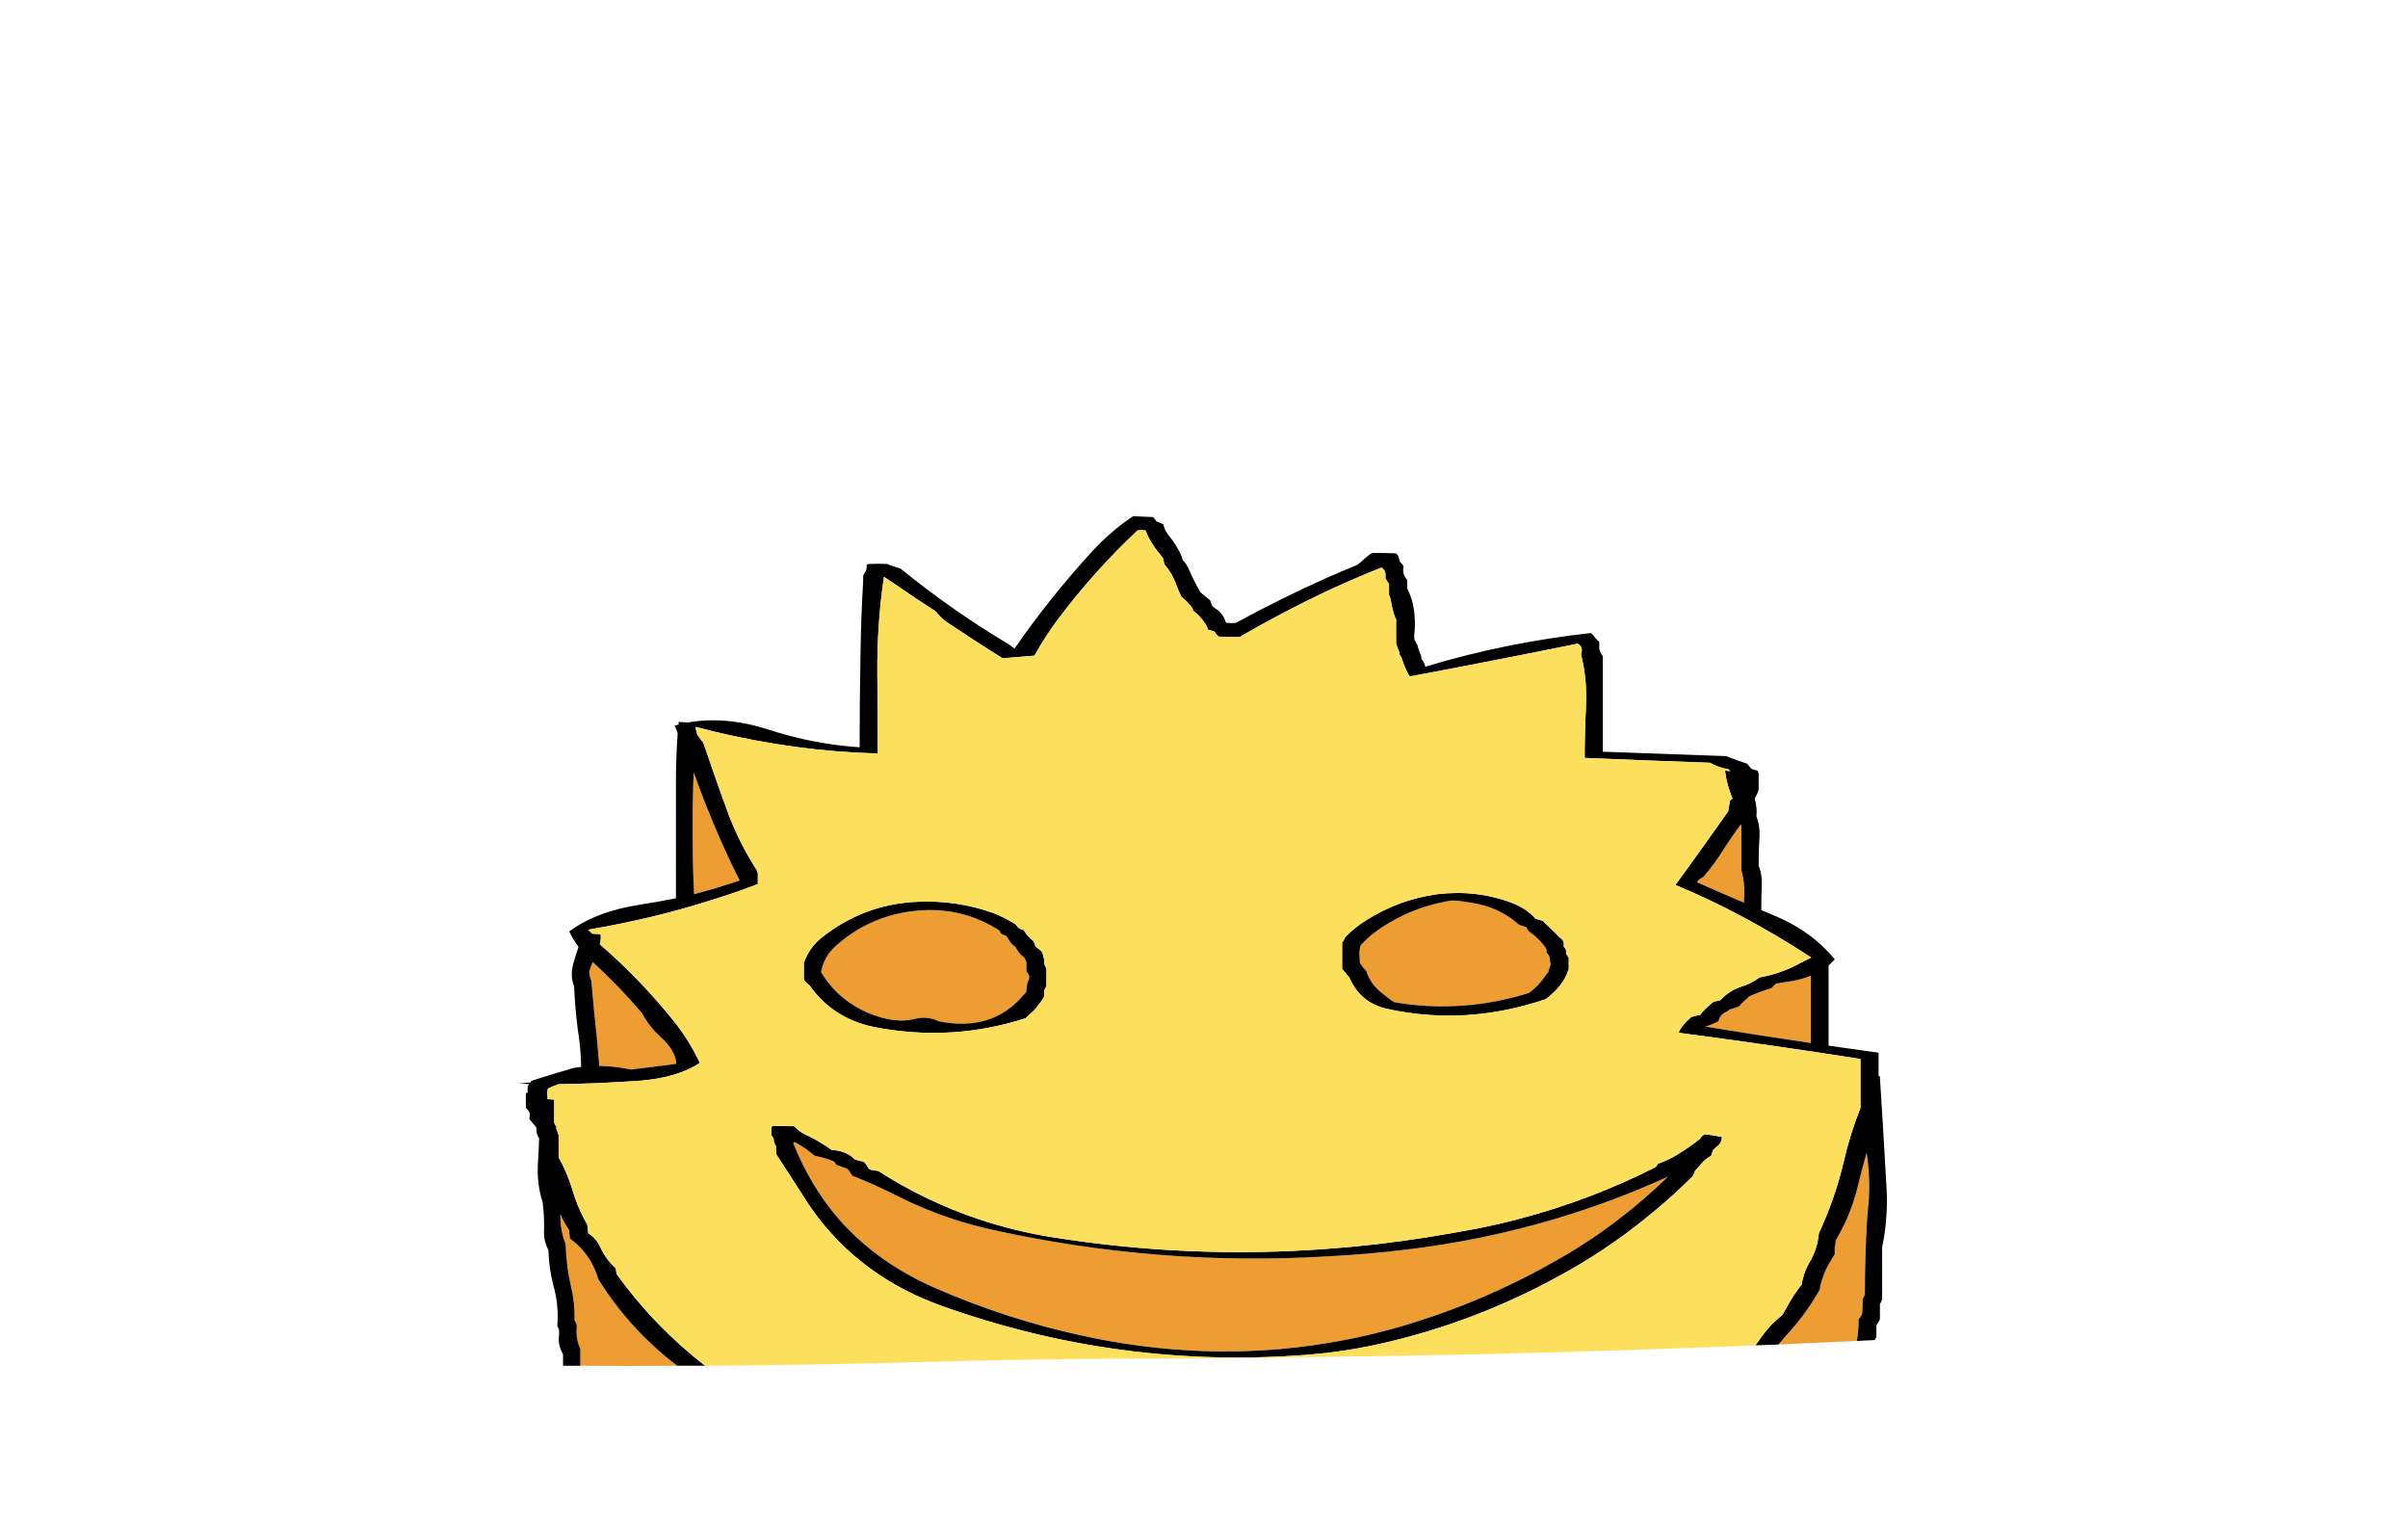
<svg viewBox="0 0 272 172" height="172px" width="272px" y="0px" x="0px" preserveAspectRatio="none" xmlns:xlink="http://www.w3.org/1999/xlink" version="1.1" xmlns="http://www.w3.org/2000/svg">
<defs></defs>

<g id="Layer_2">
<g>
<g>
<g>
<path d="M 63.3 137.1
Q 63.3 137.25 63.3 137.35 63.3 137.526 63.3 137.7 63.362 139.205 63.9 140.55 63.95 142.95 64.5 145.3 64.95 147.15 64.9 149.15 65 149.25 65.05 149.4 65.1 149.5 65.15 149.65 65.15 149.75 65.15 149.9 65.05 150.9 65.35 151.85 65.45 152.1 65.55 152.35 65.55 152.45 65.55 152.6 65.55 153.3 65.55 154.05 65.55 154.176 65.55 154.25 71.004 154.303 76.5 154.25 71.182 150.225 67.6 144.5 67.3 143.5 66.75 142.5 65.85 140.95 64.4 139.9 64.35 139.75 64.35 139.6 64.3 139.3 64.3 138.95 63.891 138.337 63.55 137.7 63.427 137.403 63.3 137.1
M 210.85 130.2
Q 210.3 132.1 209.85 134 209.377 135.92 208.6 137.7 208.046 138.934 207.35 140.1 207.35 140.25 207.35 140.4 207.2 140.85 207.25 141.35 207.25 141.5 207.25 141.65 206.9 142.2 206.55 142.8 205.9 144 205.6 145.3 205.6 145.5 205.55 145.65 203.95 148.5 201.7 150.9 201.294 151.364 200.9 151.85 205.323 151.659 209.75 151.45 209.95 150.224 209.95 149 210.05 148.85 210.15 148.75 210.2 148.6 210.3 148.5 210.35 148.35 210.35 148.25 210.4 147.65 210.4 147 210.4 146.9 210.4 146.75 210.4 146.65 210.5 146.55 210.55 146.4 210.65 146.25 210.65 141.975 210.9 137.7 211.006 136.575 211.1 135.45 211.25 132.8 210.85 130.2
M 66.95 108.65
Q 66.7 109.2 66.55 109.8 66.6 109.9 66.6 109.95 66.6 110.4 66.8 110.75 67.05 113.9 67.4 117.05 67.55 118.75 67.7 120.4 69.35 120.4 71 120.75 71.1 120.75 71.25 120.8 73.8 120.5 76.4 120.15 76.3 118.6 74.55 117.05 73.3 115.9 72.5 114.4 69.9 111.35 66.95 108.65
M 80.55 92.9
Q 79.737 90.991 79 89 78.7 88.1 78.35 87.25 78.2 91.2 78.25 95.15 78.25 98.1 78.4 101 79.479 100.709 80.55 100.4 82.059 99.947 83.55 99.45 81.94 96.262 80.55 92.9
M 204.55 117.8
Q 204.55 115.25 204.55 112.65 204.55 111.45 204.55 110.2 203.45 110.65 202.15 110.85 201.4 110.95 200.6 111.1 200.45 111.25 200.3 111.4 200.15 111.55 200 111.65 199.9 111.7 199.8 111.7 198.65 112.05 197.55 112.55 197.45 112.7 197.3 112.8 196.85 113.2 196.4 113.7 196.3 113.75 196.2 113.75 195.8 113.9 195.4 114 195.25 114.15 195.05 114.25 194.35 114.55 194.15 115.2 194.15 115.3 194.1 115.35 193.4 115.7 192.65 115.95 198.45 116.9 204.55 117.8
M 196.7 93.35
Q 196.7 93.2 196.65 93.1 195.6 94.5 194.65 96 193.65 97.6 192.4 99.05 192.1 99.2 191.85 99.4 191.75 99.5 191.7 99.65 194.05 100.7 197 101.95 197 101.75 197 101.6 197.15 99.85 196.7 98.25 196.7 97.35 196.7 96.5 196.7 94.9 196.7 93.35
M 114.95 107.35
Q 114.8 107.15 114.7 106.95 114.65 106.85 114.5 106.8 114.2 106.55 114 106.2 113.85 106 113.75 105.8 113.65 105.7 113.55 105.65 113.35 105.6 113.15 105.5 113.05 105.4 113 105.3 112.9 105.2 112.9 105.1 108.7 102.4 103.65 102.85 98.45 103.3 94.5 106.75 93.05 108 92.75 109.8 94.6 112.9 98.05 114.4 101.05 115.65 103.25 115.1 104.75 114.7 106.05 115.35 112.05 116.55 115.55 112.45 115.75 112.25 115.9 112.05 115.95 111.95 115.95 111.85 115.95 111.6 116 111.3 116.05 110.95 116.2 110.65 116.25 110.6 116.25 110.5 116.25 110.4 116.25 110.3 116.25 110.2 116.2 110.1 116.1 109.9 115.95 109.7 115.95 109.6 115.95 109.5 115.95 109.4 115.95 109.3 115.95 109.1 115.95 108.95 115.95 108.85 115.95 108.75 115.95 108.65 115.9 108.55 115.85 108.45 115.8 108.35 115.75 108.25 115.7 108.15 115.6 108.05 115.45 107.95 115.15 107.7 114.95 107.35
M 182.85 137.7
Q 185.771 135.48 188.4 132.9 182.139 135.752 175.55 137.7 167.376 140.124 158.7 141.15 154.289 141.68 149.9 141.9 130.701 143.042 111.9 138.85 109.772 138.371 107.7 137.7 104.413 136.622 101.3 135.05 98.75 133.75 96.3 132.8 96.05 132.5 95.9 132.2 95.8 132.1 95.7 132 95.15 131.8 94.45 131.55 94.4 131.45 94.35 131.35 94.25 131.25 94.15 131.15 93.15 130.75 92.05 130.55 91.05 129.7 89.9 129.05 89.65 128.95 89.6 129.1 91.541 133.985 94.75 137.7 98.979 142.503 105.35 145.35 113.5 148.95 122.2 150.85 129 152.35 135.95 152.6 143.038 152.836 149.9 151.7 154.655 150.932 159.3 149.5 168.25 146.75 176.35 142.05 179.767 140.083 182.85 137.7
M 175.05 108.2
Q 175 107.85 174.7 107.6 174.7 107.5 174.7 107.4 174.7 107.3 174.65 107.2 174.65 107.1 174.6 107.05 173.9 106.05 172.85 105.3 172.55 105.1 172.45 104.75 172.25 104.65 172.05 104.6 171.85 104.55 171.6 104.45 169.3 102.4 166.15 101.95 165.513 101.859 164.85 101.75 164.463 101.739 164.05 101.7 163.738 101.747 163.4 101.8 159.489 102.521 156.15 104.7 154.8 105.55 153.7 106.75 153.55 107.25 153.55 107.75 153.6 108.25 153.6 108.75 153.8 109 154 109.3 154.2 109.5 154.35 109.7 154.75 111 155.85 111.95 156.5 112.5 157.25 113.05 157.4 113.1 157.5 113.2 165.2 114.5 172.7 112.15 173.75 111.4 174.5 110.3 174.65 110.05 174.9 109.8 174.9 109.6 175 109.4 175.05 109.2 175.15 109 175.1 108.6 175.05 108.2 Z" stroke="none" fill="#EE9D33"></path>

<path d="M 178.65 73.65
Q 178.6 73.8 178.6 73.95 179.3 76.75 179.15 79.8 179 82.7 179 85.6 186.05 85.9 193.15 86.15 194.15 86.7 195.3 86.9
L 195.3 86.95
Q 195.35 87 195.45 87.1 195.15 87.05 194.85 87.05 195.05 88.65 195.7 90.2 195.55 90.3 195.4 90.45 195.35 90.9 195.25 91.35 195.25 91.5 195.2 91.65 193.95 93.4 192.75 95.1 190.9 97.7 189.25 99.95 196.95 103.15 204.6 108.15 203.85 108.5 203.3 108.8 201.2 109.95 198.75 110.4 197.8 111.1 196.65 111.45 195.3 111.9 194.35 112.95 193.95 113.05 193.55 113.15 192.85 113.7 192.25 114.35 192.15 114.45 192.1 114.6 191.6 114.7 191.1 114.85 191.05 114.85 191 114.9 190.9 115 190.8 115.1 190.15 115.65 189.7 116.4 189.65 116.5 189.65 116.65 199.9 118 210.15 119.6 210.15 119.75 210.15 119.95 210.15 121.6 210.15 123.3 210.15 124.25 210.15 125.15 208.95 128.15 208.25 131.25 207.456 134.585 206.15 137.7 205.821 138.507 205.45 139.3 205.3 141.1 204.35 142.65 203.7 143.8 203.5 145.1 202.55 146.3 201.85 147.6 201.6 148.05 201.35 148.5 200 149.55 199 150.95 198.656 151.466 198.3 151.95 199.603 151.897 200.9 151.85 201.294 151.364 201.7 150.9 203.95 148.5 205.55 145.65 205.6 145.5 205.6 145.3 205.9 144 206.55 142.8 206.9 142.2 207.25 141.65 207.25 141.5 207.25 141.35 207.2 140.85 207.35 140.4 207.35 140.25 207.35 140.1 208.046 138.934 208.6 137.7 209.377 135.92 209.85 134 210.3 132.1 210.85 130.2 211.25 132.8 211.1 135.45 211.006 136.575 210.9 137.7 210.65 141.975 210.65 146.25 210.55 146.4 210.5 146.55 210.4 146.65 210.4 146.75 210.4 146.9 210.4 147 210.4 147.65 210.35 148.25 210.35 148.35 210.3 148.5 210.2 148.6 210.15 148.75 210.05 148.85 209.95 149 209.95 150.224 209.75 151.45 210.76 151.4 211.75 151.35 211.818 151.264 211.85 151.2 211.9 151.05 211.95 150.95 211.95 150.8 211.95 150.7 211.95 150.35 211.95 149.95 211.95 149.85 211.95 149.7 212.1 149.45 212.25 149.2 212.3 149.1 212.35 149 212.35 148.85 212.35 148.75 212.35 148.1 212.35 147.5 212.35 147.4 212.35 147.25 212.45 147.15 212.5 147 212.55 146.9 212.6 146.75 212.6 145.15 212.6 143.55 212.6 142.2 212.6 140.85 212.939 139.299 213.05 137.7 213.203 136.002 213.1 134.25 212.75 127.95 212.35 121.7 212.35 121.6 212.35 121.55 212.25 121.55 212.2 121.55 212.2 120.25 212.2 118.9 209.35 118.5 206.55 118.1 206.55 116.2 206.55 114.3 206.55 111.65 206.55 109.05 206.9 108.7 207.25 108.35 204.7 105.25 200.75 103.55 199.85 103.15 198.95 102.8 198.95 101.35 199 99.9 199.05 98.75 198.65 97.75 198.65 96.05 198.75 94.4 198.8 93.25 198.4 92.2 198.5 91.15 198.2 90.2 198.4 89.85 198.55 89.5 198.6 89.35 198.65 89.2 198.65 88.9 198.65 88.6 198.65 88 198.65 87.35 198.6 87.2 198.55 87.05 198.2 86.95 197.85 86.85 197.85 86.8 197.8 86.8 197.7 86.65 197.55 86.5 197.45 86.4 197.35 86.25 196.4 85.95 195.5 85.6 195.25 85.5 195 85.4 188 85.15 181.05 84.9 181.05 82.15 181.05 79.4 181.05 76.75 181.05 74.15 181 74 180.9 73.9 180.6 73.45 180.65 72.9 180.65 72.75 180.65 72.6 180.65 72.45 180.55 72.4 180.25 72.15 180 71.8 179.9 71.65 179.7 71.5 170.1 72.55 161 75.3 160.95 75 160.8 74.8 160.75 74.6 160.55 74.45 160.55 74.3 160.55 74.15 160.35 73.7 160.2 73.2 160.15 73.1 160.15 72.95 159.95 72.6 159.8 72.3 159.75 72.15 159.75 72 159.75 71.85 159.75 71.7 159.95 69.95 159.6 68.25 159.4 67.35 158.95 66.45 158.95 66.15 158.95 65.85 158.95 65.7 158.95 65.55 158.9 65.4 158.8 65.3 158.45 64.85 158.5 64.3 158.55 64.15 158.55 64 158.5 63.85 158.4 63.75 158.25 63.55 158.1 63.4 158.05 63.1 157.95 62.8 157.85 62.65 157.7 62.5 156.4 62.45 155.05 62.45 154.9 62.5 154.75 62.6 154.2 63 153.7 63.5 153.5 63.65 153.3 63.8 151.591 64.508 149.9 65.25 144.664 67.591 139.6 70.35 139.05 70.4 138.55 70.35 138.5 70.35 138.45 70.25 138.15 69.25 137.25 68.7 137.05 68.55 136.9 68.4 136.85 68.25 136.8 68.1 136.75 67.95 136.7 67.8 136.3 67.5 135.9 67.15 135.75 67.05 135.6 66.9 134.9 65.7 134.35 64.45 134.1 63.75 133.55 63.2 133.55 63.05 133.5 62.9 132.95 61.6 132 60.45 131.55 59.9 131.4 59.2 131.1 59.1 130.8 58.95 130.75 58.95 130.65 58.9 130.55 58.8 130.5 58.7 130.35 58.55 130.25 58.4 129.15 58.35 128 58.3 125.5 59.95 123.3 62.35 118.5 67.6 114.6 73.25 114.1 72.85 113.5 72.5 107.35 68.8 101.7 64.2 101.15 64.05 100.6 63.85 100.4 63.8 100.25 63.7 99.2 63.65 98.1 63.7 98 63.7 97.9 63.8 97.95 64.35 97.65 64.75 97.55 64.9 97.5 65.05 97.5 65.35 97.5 65.65 97.25 69.8 97.2 73.95 97.1 79.15 97.1 84.4 91.85 84.05 86.8 82.4 83.539 81.358 80.55 81.35 79.093 81.354 77.7 81.6 77.15 81.55 76.65 81.55 76.65 81.7 76.65 81.85 76.4 81.9 76.2 81.95 76.4 82.35 76.55 82.8 76.35 85.55 76.35 88.35 76.35 94.9 76.35 101.45 74.4 101.85 72.45 102.15 67.4 102.9 64.3 105.2 64.75 106.15 65.35 106.95 65.05 107.8 64.8 108.7 64.35 110.1 64.85 111.4 64.95 113.8 65.25 116.15 65.6 118.3 65.65 120.5 65.25 120.55 64.85 120.6 62.6 121.25 60.25 122 60.15 122.05 60 122.1 59.95 122.15 59.95 122.25 59.25 122.3 58.6 122.4 59.2 122.4 59.85 122.45 59.8 122.45 59.75 122.5 59.65 122.6 59.6 122.7 59.6 122.8 59.6 122.9 59.6 123 59.6 123.1 59.6 123.2 59.6 123.3 59.6 123.35 59.6 123.4 59.55 123.4 59.45 123.45 59.4 123.45 59.4 123.6 59.4 123.75 59.4 123.9 59.4 124.4 59.4 124.85 59.4 125 59.4 125.15 59.9 125.5 59.85 126.05 59.8 126.2 59.8 126.4 60.05 126.7 60.3 127 60.45 127.15 60.55 127.3 60.6 127.45 60.6 127.6 60.6 128.15 60.9 128.55 60.85 130.1 60.75 131.6 60.65 133.8 61.3 135.8 61.419 136.75 61.45 137.7 61.47 138.35 61.45 139 61.4 140.15 61.95 141.2 62 143.2 62.5 145.15 63.15 147.4 62.95 149.8 63 149.9 63.1 150.05 63.15 150.15 63.15 150.3 63.15 150.55 63.15 150.8 63 151.85 63.5 152.75 63.55 152.85 63.6 153 63.6 153.1 63.6 153.25 63.6 153.756 63.6 154.25 64.592 154.269 65.55 154.25 65.55 154.176 65.55 154.05 65.55 153.3 65.55 152.6 65.55 152.45 65.55 152.35 65.45 152.1 65.35 151.85 65.05 150.9 65.15 149.9 65.15 149.75 65.15 149.65 65.1 149.5 65.05 149.4 65 149.25 64.9 149.15 64.95 147.15 64.5 145.3 63.95 142.95 63.9 140.55 63.362 139.205 63.3 137.7 63.3 137.526 63.3 137.35 63.3 137.25 63.3 137.1 63.427 137.403 63.55 137.7 63.891 138.337 64.3 138.95 64.3 139.3 64.35 139.6 64.35 139.75 64.4 139.9 65.85 140.95 66.75 142.5 67.3 143.5 67.6 144.5 71.182 150.225 76.5 154.25 78.081 154.263 79.65 154.25 73.931 149.829 69.65 143.9 69.65 143.75 69.6 143.6 69.6 143.45 69.55 143.25 68.45 142.25 67.8 140.85 67.35 139.85 66.45 139.3 66.4 138.95 66.4 138.65 66.35 138.5 66.35 138.35 66.163 138.028 66 137.7 65.148 136.094 64.65 134.35 64.05 132.4 63.1 130.7 63.1 130.35 63.1 130.05 63.1 129.3 63.1 128.55 63.1 128.35 63.1 128.2 63.05 128.05 63 127.9 62.95 127.7 62.85 127.55 62.85 127.4 62.85 127.25 62.75 127.15 62.7 127 62.65 126.9 62.6 126.8 62.6 126.55 62.6 126.3 62.6 125.45 62.6 124.55 62.6 124.45 62.6 124.3
L 62.6 124.2
Q 62.2 124.15 61.85 124.15 61.85 124.05 61.85 123.95 61.85 123.75 61.8 123.55 61.8 123.35 61.85 123.15 61.85 123.05 61.9 122.95 62.5 122.65 63.1 122.45 67.55 122.4 72.4 122.05 76.55 121.7 79.05 120.05 78 117.8 76.45 115.75 72.5 110.75 67.75 106.65 67.9 106.15 67.85 105.65
L 67.85 105.55
Q 67.35 105.45 66.85 105.45 66.8 105.35 66.7 105.25 66.55 105.15 66.45 105 73.902 103.74 80.55 101.6 83.136 100.802 85.6 99.85 85.6 99.7 85.6 99.55 85.6 99.1 85.6 98.65 85.55 98.45 85.5 98.3 83.65 95.45 82.4 92.25 81.446 89.697 80.55 87.1 79.989 85.517 79.45 83.9 79.2 83.6 78.95 83.25 78.85 83.1 78.75 82.95 78.7 82.65 78.6 82.35
L 78.6 82.3
Q 78.6 82.2 78.6 82.1 79.577 82.357 80.55 82.6 89.994 84.873 99.15 85.1 99.15 84.8 99.15 84.5 99.15 80.35 99.1 76.2 99.05 70.5 99.85 65.15 100.6 65.65 101.35 66.15 103.5 67.65 105.7 69.05 106.2 69.7 106.85 70.2 110.05 72.35 113.25 74.35 115.05 74.2 116.85 74.05 118.1 71.8 119.65 69.75 123.65 64.45 128.5 59.9 128.95 59.85 129.35 59.9 129.4 59.9 129.45 60 129.5 60.2 129.55 60.3 130.1 61.5 130.95 62.5 131.2 62.8 131.4 63.1 131.45 63.25 131.45 63.4 131.5 63.55 131.5 63.7 132.45 64.8 132.9 66.15 133.15 66.8 133.45 67.4 134.15 67.95 134.7 68.7 134.75 68.8 134.75 68.95 135.75 69.7 136.35 70.8 136.4 70.95 136.4 71.1 136.75 71.2 137.1 71.3 137.2 71.35 137.25 71.4 137.3 71.5 137.35 71.6 137.5 71.75 137.65 71.9 138.85 71.95 140.1 71.95
L 140.1 71.9
Q 144.99 69.07 149.9 66.75 152.971 65.331 156.05 64.1 156.55 64.45 156.5 65.05 156.5 65.2 156.5 65.35 156.6 65.5 156.7 65.65 156.8 65.8 156.9 65.95 156.9 66.4 156.9 66.9 156.9 67.05 156.9 67.2 157.05 67.5 157.1 67.8 157.25 68.75 157.55 69.65 157.6 69.8 157.7 69.95 157.7 70.4 157.7 70.9 157.7 71.65 157.7 72.4 157.7 72.55 157.7 72.7 157.9 73.2 158.05 73.65 158.1 73.8 158.1 73.95 158.2 74.1 158.3 74.25 158.6 75.2 159.05 76.1 159.15 76.25 159.25 76.4 168.85 74.6 178.2 72.7 178.8 73 178.65 73.65
M 196.65 93.1
Q 196.7 93.2 196.7 93.35 196.7 94.9 196.7 96.5 196.7 97.35 196.7 98.25 197.15 99.85 197 101.6 197 101.75 197 101.95 194.05 100.7 191.7 99.65 191.75 99.5 191.85 99.4 192.1 99.2 192.4 99.05 193.65 97.6 194.65 96 195.6 94.5 196.65 93.1
M 204.55 112.65
Q 204.55 115.25 204.55 117.8 198.45 116.9 192.65 115.95 193.4 115.7 194.1 115.35 194.15 115.3 194.15 115.2 194.35 114.55 195.05 114.25 195.25 114.15 195.4 114 195.8 113.9 196.2 113.75 196.3 113.75 196.4 113.7 196.85 113.2 197.3 112.8 197.45 112.7 197.55 112.55 198.65 112.05 199.8 111.7 199.9 111.7 200 111.65 200.15 111.55 200.3 111.4 200.45 111.25 200.6 111.1 201.4 110.95 202.15 110.85 203.45 110.65 204.55 110.2 204.55 111.45 204.55 112.65
M 79 89
Q 79.737 90.991 80.55 92.9 81.94 96.262 83.55 99.45 82.059 99.947 80.55 100.4 79.479 100.709 78.4 101 78.25 98.1 78.25 95.15 78.2 91.2 78.35 87.25 78.7 88.1 79 89
M 66.55 109.8
Q 66.7 109.2 66.95 108.65 69.9 111.35 72.5 114.4 73.3 115.9 74.55 117.05 76.3 118.6 76.4 120.15 73.8 120.5 71.25 120.8 71.1 120.75 71 120.75 69.35 120.4 67.7 120.4 67.55 118.75 67.4 117.05 67.05 113.9 66.8 110.75 66.6 110.4 66.6 109.95 66.6 109.9 66.55 109.8
M 114.85 104.55
Q 114.75 104.45 114.65 104.35 113.45 103.6 112.15 103.1 108.05 101.65 103.65 101.85 97.55 102.1 92.75 105.95 91.4 107.05 90.8 108.75 90.8 108.85 90.8 108.95 90.8 109.2 90.8 109.5 90.8 109.6 90.8 109.7 90.8 109.8 90.8 109.9 90.8 110.1 90.8 110.3 90.8 110.4 90.8 110.5 90.85 110.6 90.85 110.7 90.95 110.8 91 110.9 91.1 111 91.2 111.1 91.35 111.2 91.45 111.3 94.1 115.05 98.75 116 107.5 117.7 115.85 115 116.2 114.65 116.6 114.3 117 113.95 117.25 113.55 117.5 113.2 117.75 112.9 117.8 112.8 117.85 112.7 117.9 112.65 117.95 112.55 117.95 112.45 117.95 112.35 117.95 112.25 117.95 112.15 117.95 112.05 117.95 111.95 117.95 111.85 118 111.75 118.05 111.65 118.1 111.55 118.15 111.45 118.2 111.35 118.2 111.25 118.2 111.15 118.2 110.85 118.2 110.55 118.2 110.45 118.2 110.35 118.2 110.25 118.2 110.15 118.2 109.95 118.2 109.8 118.2 109.7 118.2 109.6 118.2 109.5 118.2 109.4 118.15 109.3 118.1 109.2 118.05 109.1 118 108.95 117.95 108.9 117.95 108.8 117.95 108.7 117.95 108.6 117.95 108.5 117.95 108.4 117.9 108.2 117.85 108 117.85 107.9 117.8 107.8 117.75 107.7 117.75 107.6 117.65 107.5 117.6 107.4 117.5 107.3 117.35 107.2 117.25 107.1 117.15 107.05 117.05 106.95 116.95 106.85 116.9 106.75 116.9 106.65 116.85 106.55 116.8 106.45 116.75 106.35 116.7 106.25 116.55 106.15 116.45 106.05 116.35 105.95 116.25 105.85 116.05 105.65 115.9 105.45 115.85 105.35 115.75 105.25 115.7 105.15 115.65 105.05 115.5 105 115.3 104.95 115.2 104.9 115.15 104.85 115.05 104.8 115 104.75 114.9 104.65 114.85 104.55
M 114.7 106.95
Q 114.8 107.15 114.95 107.35 115.15 107.7 115.45 107.95 115.6 108.05 115.7 108.15 115.75 108.25 115.8 108.35 115.85 108.45 115.9 108.55 115.95 108.65 115.95 108.75 115.95 108.85 115.95 108.95 115.95 109.1 115.95 109.3 115.95 109.4 115.95 109.5 115.95 109.6 115.95 109.7 116.1 109.9 116.2 110.1 116.25 110.2 116.25 110.3 116.25 110.4 116.25 110.5 116.25 110.6 116.2 110.65 116.05 110.95 116 111.3 115.95 111.6 115.95 111.85 115.95 111.95 115.9 112.05 115.75 112.25 115.55 112.45 112.05 116.55 106.05 115.35 104.75 114.7 103.25 115.1 101.05 115.65 98.05 114.4 94.6 112.9 92.75 109.8 93.05 108 94.5 106.75 98.45 103.3 103.65 102.85 108.7 102.4 112.9 105.1 112.9 105.2 113 105.3 113.05 105.4 113.15 105.5 113.35 105.6 113.55 105.65 113.65 105.7 113.75 105.8 113.85 106 114 106.2 114.2 106.55 114.5 106.8 114.65 106.85 114.7 106.95
M 171.45 137.7
Q 169.212 138.29 166.9 138.75 164 139.3 161.15 139.75 155.521 140.642 149.9 141.05 134.398 142.208 118.95 139.75 114.616 139.061 110.55 137.7 104.584 135.701 99.2 132.25 98.75 132.2 98.3 132.1 98.2 132.05 98.15 132 98.1 131.9 98 131.8 97.9 131.6 97.75 131.4 97.65 131.3 97.55 131.2 97.25 131.15 96.9 131.05 96.75 131 96.55 130.95 96.45 130.85 96.35 130.75 95.45 130 94.2 129.9 94.05 129.9 93.9 129.85 92.5 128.85 91 128.15 90.25 127.8 89.7 127.2 88.5 127.2 87.25 127.15 87.2 127.2 87.15 127.3 87.15 127.35 87.15 127.45 87.15 127.55 87.15 127.65 87.15 127.85 87.15 128.05 87.15 128.15 87.15 128.25 87.25 128.35 87.3 128.45 87.35 128.55 87.4 128.65 87.4 128.75 87.4 128.85 87.45 129.05 87.55 129.25 87.6 129.35 87.65 129.45 87.65 129.55 87.65 129.65 87.65 129.75 87.65 129.85 87.65 130.05 87.7 130.2 87.7 130.3 87.7 130.4 89.15 132.6 90.55 134.8 91.488 136.327 92.55 137.7 97.79 144.381 106.25 147.45 126.45 154.7 147.8 153 148.854 152.916 149.9 152.8 153.218 152.41 156.45 151.65 166.75 149.25 176.05 144.15 181.231 141.344 185.75 137.7 188.613 135.437 191.2 132.85 191.25 132.75 191.3 132.65 191.35 132.55 191.4 132.45 191.45 132.35 191.45 132.25 191.9 131.8 192.25 131.35 192.6 130.95 193.1 130.65 193.2 130.6 193.3 130.5 193.35 130.4 193.35 130.3 193.4 130.2 193.45 130.1 193.45 130 193.5 129.9 193.8 129.6 194.1 129.35 194.4 129.1 194.45 128.7 194.5 128.6 194.5 128.5 194.5 128.4 194.45 128.4 193.5 128.2 192.5 128.1
L 192.5 128.15
Q 192.4 128.2 192.3 128.3 192.2 128.35 192.15 128.45 192.1 128.55 192 128.65 190.65 129.7 189.15 130.6 188.25 131.1 187.25 131.45 187.2 131.55 187.15 131.65 187.05 131.75 186.95 131.85 179.532 135.598 171.45 137.7
M 188.4 132.9
Q 185.771 135.48 182.85 137.7 179.767 140.083 176.35 142.05 168.25 146.75 159.3 149.5 154.655 150.932 149.9 151.7 143.038 152.836 135.95 152.6 129 152.35 122.2 150.85 113.5 148.95 105.35 145.35 98.979 142.503 94.75 137.7 91.541 133.985 89.6 129.1 89.65 128.95 89.9 129.05 91.05 129.7 92.05 130.55 93.15 130.75 94.15 131.15 94.25 131.25 94.35 131.35 94.4 131.45 94.45 131.55 95.15 131.8 95.7 132 95.8 132.1 95.9 132.2 96.05 132.5 96.3 132.8 98.75 133.75 101.3 135.05 104.413 136.622 107.7 137.7 109.772 138.371 111.9 138.85 130.701 143.042 149.9 141.9 154.289 141.68 158.7 141.15 167.376 140.124 175.55 137.7 182.139 135.752 188.4 132.9
M 174.45 104.2
Q 174.35 104.1 174.3 104 174.1 103.95 173.9 103.9 173.75 103.85 173.6 103.8 173.5 103.8 173.45 103.75 172.4 102.6 170.85 102 166.8 100.45 162.3 101 158 101.6 154.3 103.95 153 104.75 151.95 105.85 151.9 105.95 151.85 106.05 151.8 106.15 151.75 106.25 151.7 106.35 151.6 106.45 151.6 106.85 151.6 107.2 151.6 107.7 151.6 108.2 151.6 108.7 151.6 109.2 151.6 109.3 151.6 109.4 151.8 109.7 152.05 109.95 152.1 110.05 152.2 110.15 152.3 110.25 152.4 110.35 153.6 113.25 156.7 113.95 165.6 115.9 174.6 112.85 175.55 112.15 176.25 111.25 176.85 110.5 177.1 109.7 177.15 109.6 177.2 109.5 177.2 109.4 177.2 109.3 177.2 109.05 177.2 108.75 177.2 108.55 177.2 108.35 177.2 108.25 177.2 108.15 177.1 108.05 177.05 107.95 177 107.85 176.9 107.75 176.9 107.55 176.9 107.35 176.9 107.25 176.85 107.2 176.8 107.05 176.65 106.95 176.65 106.75 176.65 106.55 176.6 106.45 176.6 106.35 176.55 106.25 176.5 106.15 176.1 105.85 175.75 105.45 175.1 104.8 174.45 104.2
M 174.7 107.6
Q 175 107.85 175.05 108.2 175.1 108.6 175.15 109 175.05 109.2 175 109.4 174.9 109.6 174.9 109.8 174.65 110.05 174.5 110.3 173.75 111.4 172.7 112.15 165.2 114.5 157.5 113.2 157.4 113.1 157.25 113.05 156.5 112.5 155.85 111.95 154.75 111 154.35 109.7 154.2 109.5 154 109.3 153.8 109 153.6 108.75 153.6 108.25 153.55 107.75 153.55 107.25 153.7 106.75 154.8 105.55 156.15 104.7 159.489 102.521 163.4 101.8 163.738 101.747 164.05 101.7 164.463 101.739 164.85 101.75 165.513 101.859 166.15 101.95 169.3 102.4 171.6 104.45 171.85 104.55 172.05 104.6 172.25 104.65 172.45 104.75 172.55 105.1 172.85 105.3 173.9 106.05 174.6 107.05 174.65 107.1 174.65 107.2 174.7 107.3 174.7 107.4 174.7 107.5 174.7 107.6 Z" stroke="none" fill="#000000"></path>

<path d="M 178.6 73.95
Q 178.6 73.8 178.65 73.65 178.8 73 178.2 72.7 168.85 74.6 159.25 76.4 159.15 76.25 159.05 76.1 158.6 75.2 158.3 74.25 158.2 74.1 158.1 73.95 158.1 73.8 158.05 73.65 157.9 73.2 157.7 72.7 157.7 72.55 157.7 72.4 157.7 71.65 157.7 70.9 157.7 70.4 157.7 69.95 157.6 69.8 157.55 69.65 157.25 68.75 157.1 67.8 157.05 67.5 156.9 67.2 156.9 67.05 156.9 66.9 156.9 66.4 156.9 65.95 156.8 65.8 156.7 65.65 156.6 65.5 156.5 65.35 156.5 65.2 156.5 65.05 156.55 64.45 156.05 64.1 152.971 65.331 149.9 66.75 144.99 69.07 140.1 71.9
L 140.1 71.95
Q 138.85 71.95 137.65 71.9 137.5 71.75 137.35 71.6 137.3 71.5 137.25 71.4 137.2 71.35 137.1 71.3 136.75 71.2 136.4 71.1 136.4 70.95 136.35 70.8 135.75 69.7 134.75 68.95 134.75 68.8 134.7 68.7 134.15 67.95 133.45 67.4 133.15 66.8 132.9 66.15 132.45 64.8 131.5 63.7 131.5 63.55 131.45 63.4 131.45 63.25 131.4 63.1 131.2 62.8 130.95 62.5 130.1 61.5 129.55 60.3 129.5 60.2 129.45 60 129.4 59.9 129.35 59.9 128.95 59.85 128.5 59.9 123.65 64.45 119.65 69.75 118.1 71.8 116.85 74.05 115.05 74.2 113.25 74.35 110.05 72.35 106.85 70.2 106.2 69.7 105.7 69.05 103.5 67.65 101.35 66.15 100.6 65.65 99.85 65.15 99.05 70.5 99.1 76.2 99.15 80.35 99.15 84.5 99.15 84.8 99.15 85.1 89.994 84.873 80.55 82.6 79.577 82.357 78.6 82.1 78.6 82.2 78.6 82.3
L 78.6 82.35
Q 78.7 82.65 78.75 82.95 78.85 83.1 78.95 83.25 79.2 83.6 79.45 83.9 79.989 85.517 80.55 87.1 81.446 89.697 82.4 92.25 83.65 95.45 85.5 98.3 85.55 98.45 85.6 98.65 85.6 99.1 85.6 99.55 85.6 99.7 85.6 99.85 83.136 100.802 80.55 101.6 73.902 103.74 66.45 105 66.55 105.15 66.7 105.25 66.8 105.35 66.85 105.45 67.35 105.45 67.85 105.55
L 67.85 105.65
Q 67.9 106.15 67.75 106.65 72.5 110.75 76.45 115.75 78 117.8 79.05 120.05 76.55 121.7 72.4 122.05 67.55 122.4 63.1 122.45 62.5 122.65 61.9 122.95 61.85 123.05 61.85 123.15 61.8 123.35 61.8 123.55 61.85 123.75 61.85 123.95 61.85 124.05 61.85 124.15 62.2 124.15 62.6 124.2
L 62.6 124.3
Q 62.6 124.45 62.6 124.55 62.6 125.45 62.6 126.3 62.6 126.55 62.6 126.8 62.65 126.9 62.7 127 62.75 127.15 62.85 127.25 62.85 127.4 62.85 127.55 62.95 127.7 63 127.9 63.05 128.05 63.1 128.2 63.1 128.35 63.1 128.55 63.1 129.3 63.1 130.05 63.1 130.35 63.1 130.7 64.05 132.4 64.65 134.35 65.148 136.094 66 137.7 66.163 138.028 66.35 138.35 66.35 138.5 66.4 138.65 66.4 138.95 66.45 139.3 67.35 139.85 67.8 140.85 68.45 142.25 69.55 143.25 69.6 143.45 69.6 143.6 69.65 143.75 69.65 143.9 73.931 149.829 79.65 154.25 80.1 154.247 80.55 154.25 92.877 154.157 105.5 153.8 117.8 153.45 130.15 153.45 140.044 153.42 149.9 153.25 174.214 152.943 198.3 151.95 198.656 151.466 199 150.95 200 149.55 201.35 148.5 201.6 148.05 201.85 147.6 202.55 146.3 203.5 145.1 203.7 143.8 204.35 142.65 205.3 141.1 205.45 139.3 205.821 138.507 206.15 137.7 207.456 134.585 208.25 131.25 208.95 128.15 210.15 125.15 210.15 124.25 210.15 123.3 210.15 121.6 210.15 119.95 210.15 119.75 210.15 119.6 199.9 118 189.65 116.65 189.65 116.5 189.7 116.4 190.15 115.65 190.8 115.1 190.9 115 191 114.9 191.05 114.85 191.1 114.85 191.6 114.7 192.1 114.6 192.15 114.45 192.25 114.35 192.85 113.7 193.55 113.15 193.95 113.05 194.35 112.95 195.3 111.9 196.65 111.45 197.8 111.1 198.75 110.4 201.2 109.95 203.3 108.8 203.85 108.5 204.6 108.15 196.95 103.15 189.25 99.95 190.9 97.7 192.75 95.1 193.95 93.4 195.2 91.65 195.25 91.5 195.25 91.35 195.35 90.9 195.4 90.45 195.55 90.3 195.7 90.2 195.05 88.65 194.85 87.05 195.15 87.05 195.45 87.1 195.35 87 195.3 86.95
L 195.3 86.9
Q 194.15 86.7 193.15 86.15 186.05 85.9 179 85.6 179 82.7 179.15 79.8 179.3 76.75 178.6 73.95
M 174.3 104
Q 174.35 104.1 174.45 104.2 175.1 104.8 175.75 105.45 176.1 105.85 176.5 106.15 176.55 106.25 176.6 106.35 176.6 106.45 176.65 106.55 176.65 106.75 176.65 106.95 176.8 107.05 176.85 107.2 176.9 107.25 176.9 107.35 176.9 107.55 176.9 107.75 177 107.85 177.05 107.95 177.1 108.05 177.2 108.15 177.2 108.25 177.2 108.35 177.2 108.55 177.2 108.75 177.2 109.05 177.2 109.3 177.2 109.4 177.2 109.5 177.15 109.6 177.1 109.7 176.85 110.5 176.25 111.25 175.55 112.15 174.6 112.85 165.6 115.9 156.7 113.95 153.6 113.25 152.4 110.35 152.3 110.25 152.2 110.15 152.1 110.05 152.05 109.95 151.8 109.7 151.6 109.4 151.6 109.3 151.6 109.2 151.6 108.7 151.6 108.2 151.6 107.7 151.6 107.2 151.6 106.85 151.6 106.45 151.7 106.35 151.75 106.25 151.8 106.15 151.85 106.05 151.9 105.95 151.95 105.85 153 104.75 154.3 103.95 158 101.6 162.3 101 166.8 100.45 170.85 102 172.4 102.6 173.45 103.75 173.5 103.8 173.6 103.8 173.75 103.85 173.9 103.9 174.1 103.95 174.3 104
M 166.9 138.75
Q 169.212 138.29 171.45 137.7 179.532 135.598 186.95 131.85 187.05 131.75 187.15 131.65 187.2 131.55 187.25 131.45 188.25 131.1 189.15 130.6 190.65 129.7 192 128.65 192.1 128.55 192.15 128.45 192.2 128.35 192.3 128.3 192.4 128.2 192.5 128.15
L 192.5 128.1
Q 193.5 128.2 194.45 128.4 194.5 128.4 194.5 128.5 194.5 128.6 194.45 128.7 194.4 129.1 194.1 129.35 193.8 129.6 193.5 129.9 193.45 130 193.45 130.1 193.4 130.2 193.35 130.3 193.35 130.4 193.3 130.5 193.2 130.6 193.1 130.65 192.6 130.95 192.25 131.35 191.9 131.8 191.45 132.25 191.45 132.35 191.4 132.45 191.35 132.55 191.3 132.65 191.25 132.75 191.2 132.85 188.613 135.437 185.75 137.7 181.231 141.344 176.05 144.15 166.75 149.25 156.45 151.65 153.218 152.41 149.9 152.8 148.854 152.916 147.8 153 126.45 154.7 106.25 147.45 97.79 144.381 92.55 137.7 91.488 136.327 90.55 134.8 89.15 132.6 87.7 130.4 87.7 130.3 87.7 130.2 87.65 130.05 87.65 129.85 87.65 129.75 87.65 129.65 87.65 129.55 87.65 129.45 87.6 129.35 87.55 129.25 87.45 129.05 87.4 128.85 87.4 128.75 87.4 128.65 87.35 128.55 87.3 128.45 87.25 128.35 87.15 128.25 87.15 128.15 87.15 128.05 87.15 127.85 87.15 127.65 87.15 127.55 87.15 127.45 87.15 127.35 87.15 127.3 87.2 127.2 87.25 127.15 88.5 127.2 89.7 127.2 90.25 127.8 91 128.15 92.5 128.85 93.9 129.85 94.05 129.9 94.2 129.9 95.45 130 96.35 130.75 96.45 130.85 96.55 130.95 96.75 131 96.9 131.05 97.25 131.15 97.55 131.2 97.65 131.3 97.75 131.4 97.9 131.6 98 131.8 98.1 131.9 98.15 132 98.2 132.05 98.3 132.1 98.75 132.2 99.2 132.25 104.584 135.701 110.55 137.7 114.616 139.061 118.95 139.75 134.398 142.208 149.9 141.05 155.521 140.642 161.15 139.75 164 139.3 166.9 138.75
M 114.65 104.35
Q 114.75 104.45 114.85 104.55 114.9 104.65 115 104.75 115.05 104.8 115.15 104.85 115.2 104.9 115.3 104.95 115.5 105 115.65 105.05 115.7 105.15 115.75 105.25 115.85 105.35 115.9 105.45 116.05 105.65 116.25 105.85 116.35 105.95 116.45 106.05 116.55 106.15 116.7 106.25 116.75 106.35 116.8 106.45 116.85 106.55 116.9 106.65 116.9 106.75 116.95 106.85 117.05 106.95 117.15 107.05 117.25 107.1 117.35 107.2 117.5 107.3 117.6 107.4 117.65 107.5 117.75 107.6 117.75 107.7 117.8 107.8 117.85 107.9 117.85 108 117.9 108.2 117.95 108.4 117.95 108.5 117.95 108.6 117.95 108.7 117.95 108.8 117.95 108.9 118 108.95 118.05 109.1 118.1 109.2 118.15 109.3 118.2 109.4 118.2 109.5 118.2 109.6 118.2 109.7 118.2 109.8 118.2 109.95 118.2 110.15 118.2 110.25 118.2 110.35 118.2 110.45 118.2 110.55 118.2 110.85 118.2 111.15 118.2 111.25 118.2 111.35 118.15 111.45 118.1 111.55 118.05 111.65 118 111.75 117.95 111.85 117.95 111.95 117.95 112.05 117.95 112.15 117.95 112.25 117.95 112.35 117.95 112.45 117.95 112.55 117.9 112.65 117.85 112.7 117.8 112.8 117.75 112.9 117.5 113.2 117.25 113.55 117 113.95 116.6 114.3 116.2 114.65 115.85 115 107.5 117.7 98.75 116 94.1 115.05 91.45 111.3 91.35 111.2 91.2 111.1 91.1 111 91 110.9 90.95 110.8 90.85 110.7 90.85 110.6 90.8 110.5 90.8 110.4 90.8 110.3 90.8 110.1 90.8 109.9 90.8 109.8 90.8 109.7 90.8 109.6 90.8 109.5 90.8 109.2 90.8 108.95 90.8 108.85 90.8 108.75 91.4 107.05 92.75 105.95 97.55 102.1 103.65 101.85 108.05 101.65 112.15 103.1 113.45 103.6 114.65 104.35 Z" stroke="none" fill="#FDDF5E"></path>
</g>
</g>
</g>
</g>
</svg>
